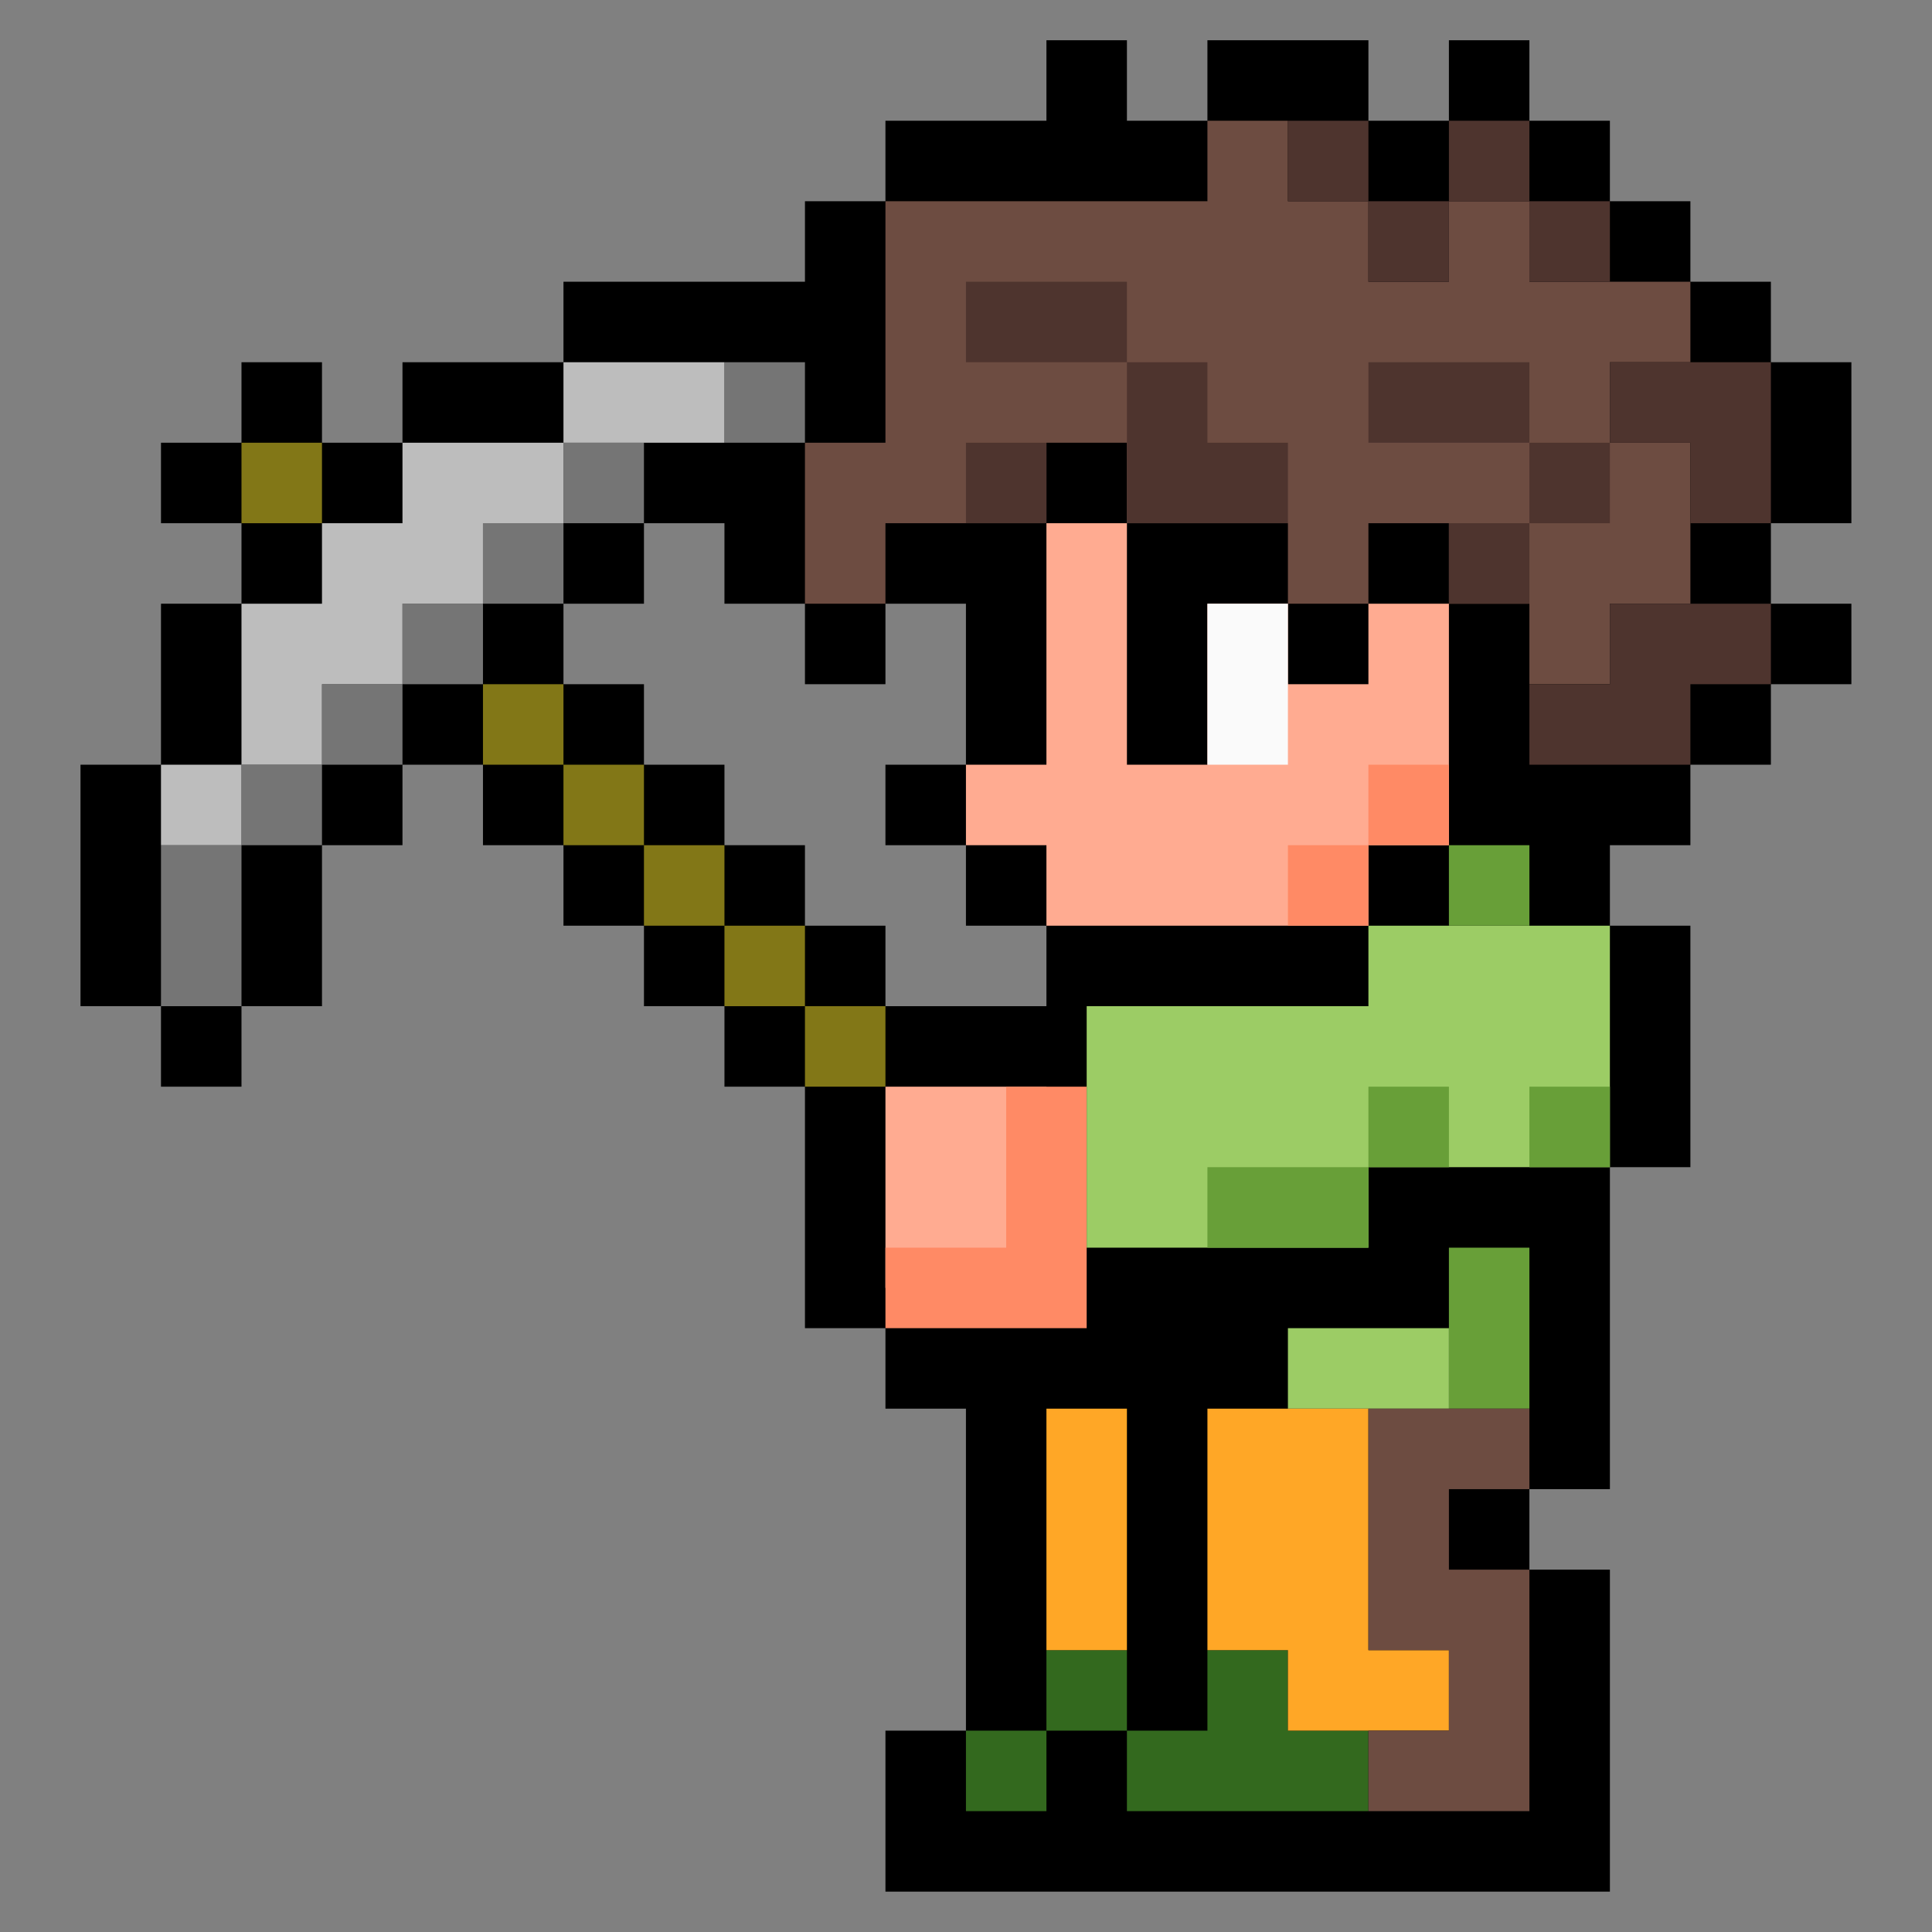 <svg xmlns="http://www.w3.org/2000/svg" xmlns:xlink="http://www.w3.org/1999/xlink" viewBox="0,0,256,256" width="48px" height="48px"><rect x="0" y="0" width="256" height="256" fill="#808080" stroke="none"/><g fill="none" fill-rule="nonzero" stroke="none" stroke-width="1" stroke-linecap="butt" stroke-linejoin="miter" stroke-miterlimit="10" stroke-dasharray="" stroke-dashoffset="0" font-family="none" font-weight="none" font-size="none" text-anchor="none" style="mix-blend-mode: normal"><g transform="scale(5.333,5.333)"><path d="M45,9h-1v-2h-2v-2h-2v-2h-2v-2h-2v2h-2v-2h-4v2h-2v-2h-2v2h-2h-2v2h-1h-1v2h-6v2h-4v2h-2v-2h-2v2h-2v2h2v2h-2v4h-2v6h2v2h2v-2h2v-4h2v-2h2v2h2v2h2v2h2v2h2v6h2v2h2v8h-2v2v1v1h16h2v-8h-2v-2h2v-6v-1v-1h2v-6h-2v-2h2v-2h2v-2h2v-2h-2v-2h2v-2v-2zM20,23v-2h-2v-2h-2v-2h-2v-2h2v-2h2v2h2v2h2v-2h2v4h-2v2h2v2h2v2h-4v-2z" fill="#000000"></path><path d="M26,5h-4v6h-2v4h2v-2h4v-2h2v2h4v2h2v-2h2v2h2v2h2v-2h2v-4h-2v-2h2v-2h-4v-2h-2v2h-2v-2h-2v-2h-2v2z" fill="#6d4c41"></path><path d="M6,11h2v2h-2z" fill="#827717"></path><path d="M6,19h2v2h-2zM4,21h2v4h-2zM8,17h2v2h-2zM10,15h2v2h-2zM12,13h2v2h-2zM14,11h2v2h-2zM18,9h2v2h-2z" fill="#757575"></path><path d="M12,17h2v2h-2zM14,19h2v2h-2zM16,21h2v2h-2zM18,23h2v2h-2zM20,25h2v2h-2z" fill="#827717"></path><path d="M34,15h2v6h-2v2h-8v-2h-2v-2h2v-6h2v6h2v-4h2v2h2z" fill="#ffab91"></path><path d="M32,3h2v2h-2zM36,3h2v2h-2zM34,5h2v2h-2zM24,7h4v2h-4zM38,5h2v2h-2zM40,15v2h-2v2h4v-2h2v-2zM30,11v-2h-2v4h4v-2zM24,11h2v2h-2zM36,13h2v2h-2zM38,11h2v2h-2zM34,9h4v2h-4zM40,9v2h2v2h2v-2v-2z" fill="#4e342e"></path><path d="M30,15h2v4h-2z" fill="#fafafa"></path><path d="M34,19h2v2h-2zM32,21h2v2h-2z" fill="#ff8a65"></path><path d="M4,19h2v2h-2zM6,15h2v4h-2zM8,13h2v4h-2zM10,11h2v4h-2zM12,11h2v2h-2zM14,9h4v2h-4z" fill="#bdbdbd"></path><path d="M22,27h4v5h-4z" fill="#ffab91"></path><path d="M25,27v4h-3v2h5v-2v-4z" fill="#ff8a65"></path><path d="M34,23v2h-7v6h7v-2h6v-6z" fill="#9ccc65"></path><path d="M36,21h2v2h-2zM36,31h2v4h-2zM34,27h2v2h-2z" fill="#689f38"></path><path d="M32,33h4v2h-4z" fill="#9ccc65"></path><path d="M30,29h4v2h-4zM38,27h2v2h-2z" fill="#689f38"></path><path d="M24,43h2v2h-2zM26,41h2v2h-2zM32,43v-2h-2v2h-2v2h6v-2z" fill="#33691e"></path><path d="M26,35h2v6h-2zM34,41v-6h-4v6h2v2h4v-2z" fill="#ffa726"></path><path d="M38,37v-2h-4v6h2v2h-2v2h2h2v-6h-2v-2z" fill="#6d4c41"></path></g></g></svg>